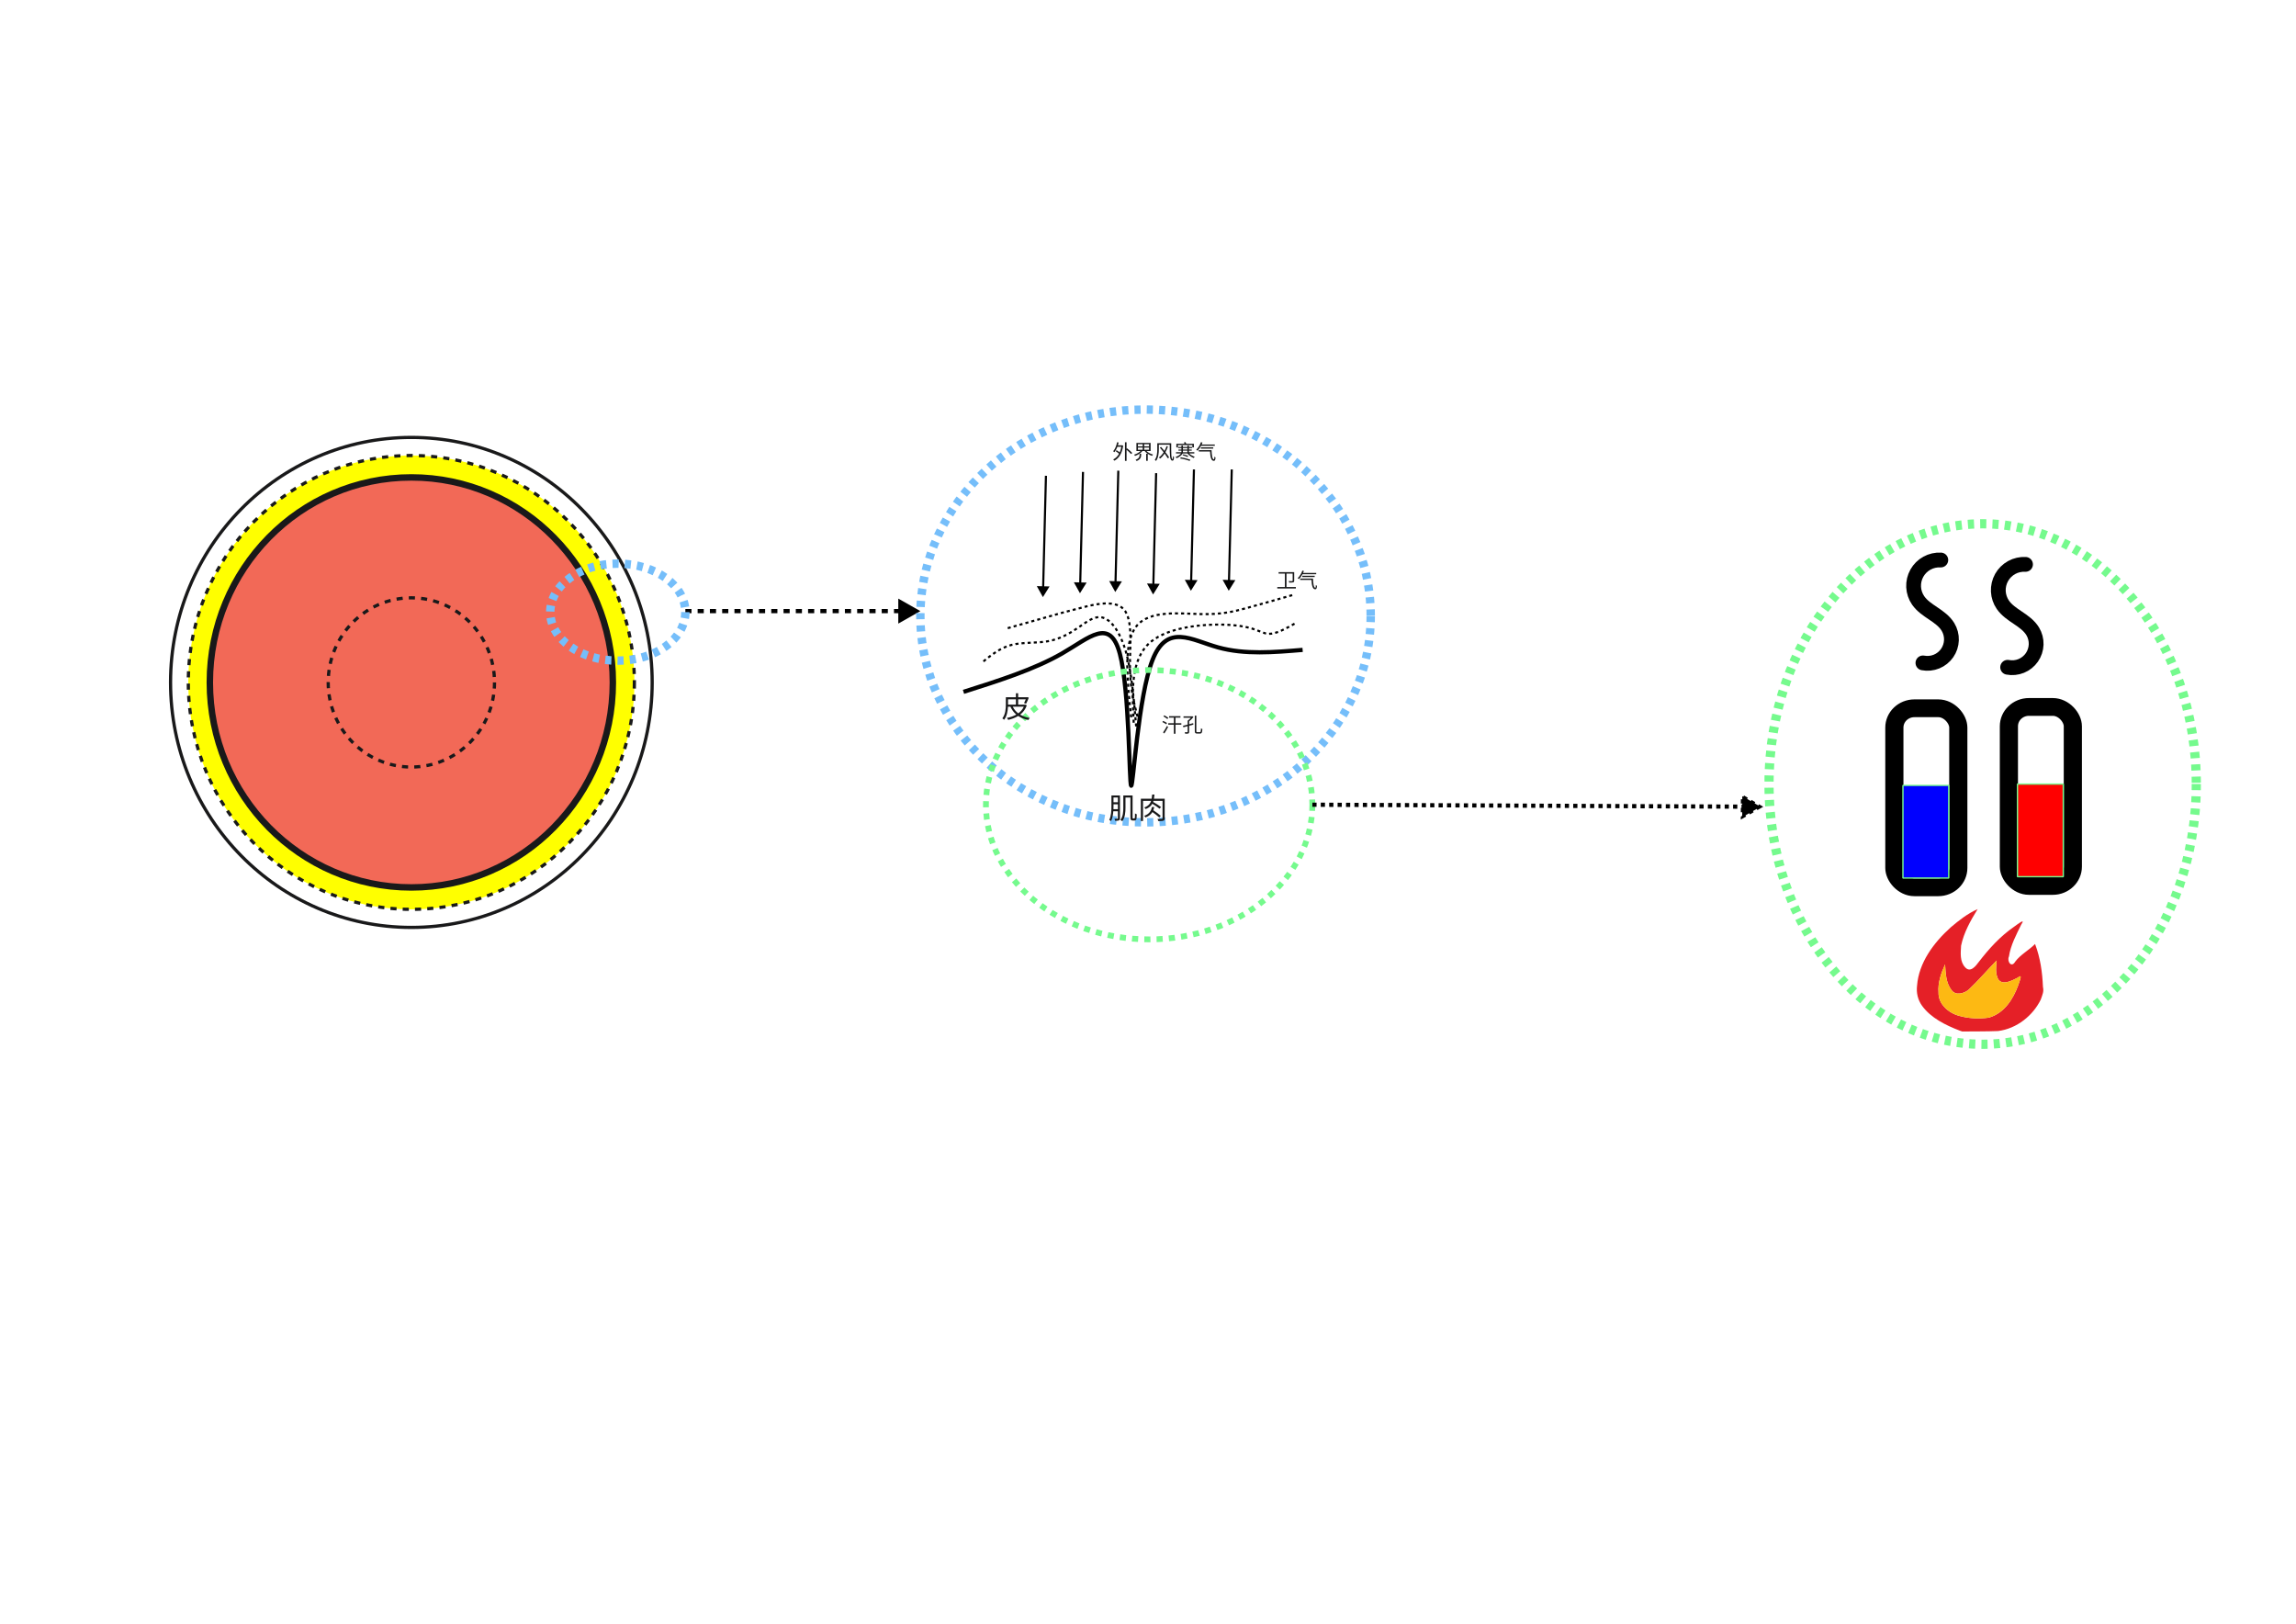<?xml version="1.0" encoding="UTF-8" standalone="no"?>
<svg
   width="297mm"
   height="210mm"
   viewBox="0 0 1122.52 793.7"
   version="1.1"
   id="svg19900"
   sodipodi:docname="shl004肌表气血.svg"
   inkscape:version="1.2.2 (732a01da63, 2022-12-09)"
   xml:space="preserve"
   xmlns:inkscape="http://www.inkscape.org/namespaces/inkscape"
   xmlns:sodipodi="http://sodipodi.sourceforge.net/DTD/sodipodi-0.dtd"
   xmlns:xlink="http://www.w3.org/1999/xlink"
   xmlns="http://www.w3.org/2000/svg"
   xmlns:svg="http://www.w3.org/2000/svg"><defs
     id="defs19904"><inkscape:path-effect
       effect="spiro"
       id="path-effect26970"
       is_visible="true"
       lpeversion="1" /><inkscape:path-effect
       effect="spiro"
       id="path-effect26958"
       is_visible="true"
       lpeversion="1" /><pattern
       inkscape:collect="always"
       xlink:href="#SvgjsPattern1080-6-8"
       id="pattern826"
       patternTransform="scale(0.996,0.992)" /><marker
       style="overflow:visible"
       id="TriangleStart"
       refX="0"
       refY="0"
       orient="auto-start-reverse"
       inkscape:stockid="TriangleStart"
       markerWidth="5.324"
       markerHeight="6.155"
       viewBox="0 0 5.324 6.155"
       inkscape:isstock="true"
       inkscape:collect="always"
       preserveAspectRatio="xMidYMid"><path
         transform="scale(0.5)"
         style="fill:context-stroke;fill-rule:evenodd;stroke:context-stroke;stroke-width:1pt"
         d="M 5.77,0 -2.88,5 V -5 Z"
         id="path135" /></marker><pattern
       id="SvgjsPattern1080"
       x="0"
       y="0"
       width="100"
       height="100"
       patternUnits="userSpaceOnUse"><image
         id="SvgjsImage1081"
         xlink:href="https://iconsapi.com/5ee26427e4b0b788a932e46f.svg"
         width="100"
         height="100"
         preserveAspectRatio="none"
         crossOrigin="anonymous"
         x="0"
         y="0" /></pattern><pattern
       id="SvgjsPattern1080-6"
       x="0"
       y="0"
       width="100"
       height="100"
       patternUnits="userSpaceOnUse"><image
         id="SvgjsImage1081-0"
         xlink:href="https://iconsapi.com/5ee26427e4b0b788a932e46f.svg"
         width="100"
         height="100"
         preserveAspectRatio="none"
         crossOrigin="anonymous"
         x="0"
         y="0" /></pattern><pattern
       id="SvgjsPattern1010"
       x="0"
       y="0"
       width="277.932"
       height="194.912"
       patternUnits="userSpaceOnUse"><image
         id="SvgjsImage1011"
         xlink:href="https://iconsapi.com/5ee264cfe4b0b788a93303a5.svg"
         width="277.932"
         height="194.912"
         preserveAspectRatio="none"
         crossOrigin="anonymous"
         x="0"
         y="0" /></pattern><pattern
       id="SvgjsPattern1080-6-8"
       x="0"
       y="0"
       width="100"
       height="100"
       patternUnits="userSpaceOnUse"><image
         id="SvgjsImage1081-0-9"
         xlink:href="https://iconsapi.com/5ee26427e4b0b788a932e46f.svg"
         width="100"
         height="100"
         preserveAspectRatio="none"
         crossOrigin="anonymous"
         x="0"
         y="0" /></pattern><pattern
       id="SvgjsPattern1010-1"
       x="0"
       y="0"
       width="277.932"
       height="194.912"
       patternUnits="userSpaceOnUse"><image
         id="SvgjsImage1011-4"
         xlink:href="https://iconsapi.com/5ee264cfe4b0b788a93303a5.svg"
         width="277.932"
         height="194.912"
         preserveAspectRatio="none"
         crossOrigin="anonymous"
         x="0"
         y="0" /></pattern><inkscape:path-effect
       effect="spiro"
       id="path-effect26970-4"
       is_visible="true"
       lpeversion="1" /><inkscape:path-effect
       effect="spiro"
       id="path-effect26970-0"
       is_visible="true"
       lpeversion="1" /></defs><sodipodi:namedview
     id="namedview19902"
     pagecolor="#ffffff"
     bordercolor="#000000"
     borderopacity="0.25"
     inkscape:showpageshadow="2"
     inkscape:pageopacity="0.0"
     inkscape:pagecheckerboard="0"
     inkscape:deskcolor="#d1d1d1"
     showgrid="false"
     inkscape:zoom="0.66541136"
     inkscape:cx="318.59991"
     inkscape:cy="414.78102"
     inkscape:window-width="1920"
     inkscape:window-height="986"
     inkscape:window-x="-11"
     inkscape:window-y="-11"
     inkscape:window-maximized="1"
     inkscape:current-layer="svg19900"
     inkscape:document-units="mm" /><clipPath
     id="clip_4_11_0"><path
       d="m 125.427,147.568 h 74.21 v 74.21 h -74.21 z"
       id="path19831" /></clipPath><path
     d="m 335.073,299.227 c 0,13.098 -14.787,23.717 -33.027,23.717 -18.241,0 -33.027,-10.618 -33.027,-23.717 0,-13.098 14.787,-23.717 33.027,-23.717 18.241,0 33.027,10.618 33.027,23.717 z"
     fill="#19191a"
     fill-opacity="0"
     id="path19846"
     style="stroke-width:1.028" /><path
     d="m 449.974,298.718 -10.8,-6.106 v 12.212 z"
     fill="#000000"
     fill-opacity="1"
     stroke="none"
     id="path19850"
     style="stroke-width:1.028" /><path
     d="m 335.073,298.718 h 108.665"
     fill="none"
     stroke="#000000"
     stroke-opacity="1"
     stroke-width="2.057"
     stroke-dasharray="3, 3"
     id="path19852" /><path
     d="m 471.05,338.197 c 17.243,-5.462 34.486,-10.924 48.078,-18.711 13.592,-7.787 23.53,-17.898 28.353,0 4.822,17.898 4.527,63.804 5.547,64.582 1.021,0.778 3.357,-43.573 10.479,-61.564 7.123,-17.992 19.028,-9.624 32.051,-6.036 13.023,3.588 27.16,2.398 41.298,1.207"
     fill="none"
     stroke="#000000"
     stroke-opacity="1"
     stroke-width="2.057"
     stroke-dasharray="none"
     id="path19854" /><path
     d="m 556.127,350.27 c -1.819,-7.017 -3.637,-14.034 -3.698,-24.143 -0.061,-10.109 1.636,-23.31 -3.082,-28.368 -4.717,-5.058 -15.849,-1.972 -20.957,-0.604 -5.107,1.368 -4.189,1.018 -9.246,2.414 -5.057,1.397 -16.089,4.54 -27.121,7.684"
     fill="none"
     stroke="#000000"
     stroke-opacity="1"
     stroke-width="1.028"
     stroke-dasharray="1.5, 1.5"
     id="path19856" /><path
     d="m 553.045,350.649 c -1.974,-18.148 -3.948,-36.296 2.465,-44.438 6.413,-8.142 21.213,-6.278 31.435,-6.036 10.222,0.242 15.864,-1.138 22.806,-3.018 6.941,-1.88 15.182,-4.26 23.422,-6.639"
     fill="none"
     stroke="#000000"
     stroke-opacity="1"
     stroke-width="1.028"
     stroke-dasharray="1.5, 1.5"
     id="path19858" /><path
     d="m 554.264,353.288 c -0.785,-15.466 -1.567,-30.933 8.008,-39.232 9.575,-8.299 29.509,-9.431 40.681,-8.45 11.173,0.981 13.582,4.074 17.259,4.225 3.676,0.151 8.619,-2.641 13.56,-5.432"
     fill="none"
     stroke="#000000"
     stroke-opacity="1"
     stroke-width="1.028"
     stroke-dasharray="1.5, 1.5"
     id="path19860" /><path
     d="m 555.476,355.1 c -1.114,-13.299 -2.227,-26.598 -4.931,-36.214 -2.704,-9.616 -6.997,-15.548 -11.095,-16.9 -4.098,-1.352 -7.999,1.878 -12.328,4.829 -4.328,2.951 -9.083,5.623 -14.793,6.639 -5.709,1.016 -12.373,0.377 -17.874,1.811 -5.502,1.434 -9.838,4.942 -14.177,8.45"
     fill="none"
     stroke="#000000"
     stroke-opacity="1"
     stroke-width="1.028"
     stroke-dasharray="1.5, 1.5"
     id="path19862" /><path
     d="m 571.202,350.895 c -0.438,-0.351 -1.303,-0.879 -1.956,-1.217 l -0.447,0.509 c 0.674,0.368 1.529,0.927 1.947,1.285 z m -0.631,2.512 c -0.418,-0.29 -1.273,-0.728 -1.884,-1.008 l -0.408,0.548 c 0.631,0.299 1.457,0.769 1.874,1.078 z m -1.325,5.124 c 0.602,-0.918 1.315,-2.145 1.855,-3.191 l -0.549,-0.487 c -0.592,1.115 -1.385,2.432 -1.924,3.179 z m 8.311,-5.024 h -2.861 v -2.702 h 2.424 v -0.728 h -5.551 v 0.728 h 2.332 v 2.702 h -2.74 v 0.728 h 2.74 v 4.426 h 0.796 v -4.426 h 2.861 z m 5.416,-3.391 -0.154,0.051 h -4.204 v 0.686 h 3.625 c -0.447,0.519 -1.049,1.078 -1.589,1.436 v 1.913 c -0.865,0.219 -1.661,0.419 -2.26,0.57 l 0.162,0.738 2.098,-0.57 v 2.792 c 0,0.151 -0.052,0.19 -0.214,0.2 -0.142,0 -0.661,0 -1.233,-0.02 0.122,0.219 0.214,0.538 0.246,0.747 0.743,0.01 1.241,-0.01 1.546,-0.129 0.296,-0.129 0.388,-0.338 0.388,-0.789 v -2.989 l 2.066,-0.56 -0.102,-0.696 c -0.651,0.178 -1.313,0.358 -1.964,0.519 v -1.427 c 0.743,-0.56 1.569,-1.366 2.098,-2.103 z m 2.382,7.787 c -0.385,0 -0.467,-0.09 -0.467,-0.599 v -7.508 h -0.743 v 7.488 c 0,1.008 0.234,1.285 1.119,1.285 h 1.427 c 0.875,0 1.069,-0.557 1.151,-2.203 -0.204,-0.049 -0.5,-0.18 -0.684,-0.329 -0.05,1.495 -0.112,1.865 -0.52,1.865 z"
     fill="#19191a"
     fill-opacity="1"
     id="path19864"
     style="stroke-width:1.028" /><path
     d="m 628.974,286.947 v -6.551 h 3.013 v 3.449 c 0,0.158 -0.06,0.209 -0.254,0.219 -0.224,0.02 -0.927,0.02 -1.71,-0.01 0.122,0.19 0.264,0.518 0.303,0.728 0.927,0 1.569,-0.01 1.937,-0.129 0.365,-0.119 0.477,-0.36 0.477,-0.789 v -4.197 h -7.627 v 0.728 h 3.065 v 6.551 h -3.707 v 0.728 h 9.084 v -0.728 z m 14.529,-6.251 v -0.64 H 637.087 c 0.144,-0.309 0.276,-0.628 0.388,-0.947 l -0.743,-0.19 c -0.49,1.446 -1.325,2.814 -2.302,3.69 0.174,0.09 0.52,0.319 0.661,0.448 0.612,-0.618 1.203,-1.436 1.69,-2.361 z m -0.753,1.356 v -0.628 h -6.048 v 0.628 z m -7.068,0.777 v 0.648 h 5.499 c 0.132,2.563 0.5,4.567 1.842,4.567 0.592,0 0.773,-0.467 0.835,-1.646 -0.162,-0.1 -0.375,-0.278 -0.53,-0.428 -0.01,0.828 -0.072,1.346 -0.264,1.346 -0.795,0 -1.071,-2.213 -1.141,-4.486 z"
     fill="#19191a"
     fill-opacity="1"
     id="path19866"
     style="stroke-width:1.028" /><path
     d="m 509.881,291.877 3.249,-5.211 -6.234,-0.15 z"
     fill="#000000"
     fill-opacity="1"
     stroke="none"
     id="path19868"
     style="stroke-width:1.028" /><path
     d="m 511.366,232.574 -1.409,56.251"
     fill="none"
     stroke="#000000"
     stroke-opacity="1"
     stroke-width="1.028"
     stroke-dasharray="none"
     id="path19870" /><path
     d="m 527.998,289.99 3.249,-5.211 -6.234,-0.15 z"
     fill="#000000"
     fill-opacity="1"
     stroke="none"
     id="path19872"
     style="stroke-width:1.028" /><path
     d="m 529.483,230.686 -1.409,56.251"
     fill="none"
     stroke="#000000"
     stroke-opacity="1"
     stroke-width="1.028"
     stroke-dasharray="none"
     id="path19874" /><path
     d="m 545.258,289.386 3.249,-5.211 -6.234,-0.15 z"
     fill="#000000"
     fill-opacity="1"
     stroke="none"
     id="path19876"
     style="stroke-width:1.028" /><path
     d="m 546.743,230.083 -1.409,56.251"
     fill="none"
     stroke="#000000"
     stroke-opacity="1"
     stroke-width="1.028"
     stroke-dasharray="none"
     id="path19878" /><path
     d="m 563.75,290.593 3.249,-5.211 -6.234,-0.15 z"
     fill="#000000"
     fill-opacity="1"
     stroke="none"
     id="path19880"
     style="stroke-width:1.028" /><path
     d="m 565.236,231.29 -1.409,56.251"
     fill="none"
     stroke="#000000"
     stroke-opacity="1"
     stroke-width="1.028"
     stroke-dasharray="none"
     id="path19882" /><path
     d="m 582.236,288.783 3.249,-5.211 -6.234,-0.15 z"
     fill="#000000"
     fill-opacity="1"
     stroke="none"
     id="path19884"
     style="stroke-width:1.028" /><path
     d="m 583.722,229.479 -1.409,56.251"
     fill="none"
     stroke="#000000"
     stroke-opacity="1"
     stroke-width="1.028"
     stroke-dasharray="none"
     id="path19886" /><path
     d="m 600.73,288.783 3.249,-5.211 -6.234,-0.15 z"
     fill="#000000"
     fill-opacity="1"
     stroke="none"
     id="path19888"
     style="stroke-width:1.028" /><path
     d="m 602.216,229.479 -1.409,56.251"
     fill="none"
     stroke="#000000"
     stroke-opacity="1"
     stroke-width="1.028"
     stroke-dasharray="none"
     id="path19890" /><path
     d="m 548.455,217.693 h -1.914 c 0.142,-0.448 0.254,-0.906 0.365,-1.385 l -0.743,-0.139 c -0.365,1.733 -1.007,3.379 -1.934,4.406 0.164,0.1 0.5,0.338 0.621,0.47 0.569,-0.699 1.059,-1.616 1.447,-2.653 h 1.934 c -0.174,1.047 -0.447,1.955 -0.796,2.741 -0.428,-0.358 -1.027,-0.777 -1.516,-1.076 l -0.457,0.489 c 0.549,0.358 1.221,0.867 1.648,1.256 -0.721,1.295 -1.71,2.203 -2.891,2.792 0.184,0.119 0.5,0.419 0.612,0.609 2.168,-1.159 3.756,-3.481 4.296,-7.379 l -0.517,-0.17 z m 2.322,1.697 v -3.211 h -0.773 v 9.092 h 0.773 v -5.414 c 0.805,0.669 1.73,1.507 2.19,2.074 l 0.599,-0.509 c -0.539,-0.628 -1.638,-1.575 -2.513,-2.252 z m 6.373,3.002 c 0,0.747 -0.184,1.714 -1.954,2.361 0.162,0.141 0.405,0.399 0.52,0.589 1.964,-0.779 2.198,-1.974 2.198,-2.921 v -0.609 h -0.763 z m -0.815,-3.62 h 2.332 v 1.076 h -2.332 z m 0,-1.646 h 2.332 v 1.056 h -2.332 z m 5.429,1.056 h -2.354 v -1.056 h 2.354 z m 0,1.665 h -2.354 v -1.076 h 2.354 z m 0.773,0.628 v -3.978 h -6.946 v 3.978 h 2.026 c -0.773,0.779 -1.994,1.446 -3.165,1.775 0.172,0.151 0.385,0.419 0.507,0.609 1.335,-0.458 2.739,-1.336 3.575,-2.383 h 1.121 c 0.385,0.499 0.905,0.947 1.464,1.336 h -0.753 v 3.449 h 0.776 v -3.44 c 0.641,0.428 1.352,0.779 2.076,0.998 0.102,-0.19 0.326,-0.48 0.5,-0.628 -1.211,-0.299 -2.414,-0.937 -3.177,-1.716 z m 7.807,-2.403 c -0.263,0.789 -0.619,1.594 -1.037,2.354 -0.552,-0.689 -1.121,-1.356 -1.651,-1.955 l -0.621,0.319 c 0.612,0.699 1.263,1.495 1.874,2.303 -0.671,1.047 -1.477,1.945 -2.312,2.503 0.184,0.129 0.428,0.389 0.572,0.57 0.803,-0.589 1.556,-1.456 2.207,-2.463 0.631,0.876 1.181,1.694 1.539,2.322 l 0.691,-0.399 c -0.418,-0.716 -1.079,-1.643 -1.832,-2.593 0.5,-0.876 0.907,-1.823 1.233,-2.79 z m -4.549,-1.427 v 2.953 c 0,1.556 -0.102,3.698 -1.213,5.205 0.184,0.09 0.5,0.338 0.631,0.499 1.171,-1.607 1.345,-4.048 1.345,-5.704 v -2.235 h 5.315 c 0.01,5.156 0.021,7.807 1.332,7.807 0.552,0 0.704,-0.428 0.786,-1.733 -0.154,-0.11 -0.368,-0.341 -0.5,-0.518 -0.021,0.818 -0.082,1.495 -0.224,1.495 -0.681,0 -0.681,-3.082 -0.651,-7.768 z m 10.079,0.898 h 7.075 v 1.166 h 0.753 v -1.794 h -3.707 c -0.112,-0.251 -0.283,-0.57 -0.438,-0.818 l -0.753,0.2 c 0.102,0.19 0.224,0.409 0.316,0.618 h -3.99 v 1.794 h 0.743 z m 1.109,6.58 c 1.598,0.219 3.565,0.747 4.644,1.198 l 0.326,-0.609 c -1.111,-0.419 -3.075,-0.937 -4.644,-1.156 z m 1.191,-1.585 c 0.825,0.2 1.865,0.579 2.394,0.857 l 0.346,-0.528 c -0.559,-0.29 -1.598,-0.628 -2.404,-0.798 z m 0.164,-2.244 h 2.178 v 0.75 h -2.178 z m 0,-1.256 h 2.178 v 0.718 h -2.178 z m 5.569,2.612 v -0.606 h -2.638 v -0.75 h 1.375 v -0.538 h -1.375 v -0.718 h 1.569 v -0.557 h -1.569 v -0.679 h -0.753 v 0.679 h -2.178 v -0.679 h -0.743 v 0.679 h -1.618 v 0.557 h 1.618 v 0.718 h -1.447 v 0.538 h 1.447 v 0.75 h -2.638 v 0.606 h 2.464 c -0.641,0.75 -1.671,1.427 -2.677,1.745 0.162,0.141 0.388,0.409 0.5,0.579 1.161,-0.438 2.342,-1.317 3.023,-2.325 h 2.24 c 0.743,0.908 1.986,1.787 3.075,2.225 0.122,-0.18 0.358,-0.448 0.51,-0.589 -0.947,-0.329 -2.006,-0.947 -2.72,-1.636 z m 10.01,-3.727 v -0.64 h -6.416 c 0.144,-0.309 0.276,-0.628 0.388,-0.947 l -0.743,-0.19 c -0.49,1.446 -1.325,2.814 -2.302,3.69 0.174,0.09 0.52,0.319 0.661,0.448 0.612,-0.618 1.203,-1.436 1.69,-2.361 z m -0.753,1.356 v -0.628 h -6.048 v 0.628 z m -7.068,0.777 v 0.648 h 5.499 c 0.132,2.563 0.5,4.567 1.842,4.567 0.592,0 0.773,-0.467 0.835,-1.646 -0.162,-0.1 -0.375,-0.278 -0.529,-0.428 -0.01,0.828 -0.072,1.346 -0.264,1.346 -0.795,0 -1.071,-2.213 -1.141,-4.486 z"
     fill="#19191a"
     fill-opacity="1"
     id="path19892"
     style="stroke-width:1.028" /><path
     d="m 670.152,301.096 c 0,55.728 -49.29,100.904 -110.092,100.904 -60.801,0 -110.091,-45.176 -110.091,-100.904 0,-55.728 49.289,-100.904 110.091,-100.904 60.802,0 110.092,45.176 110.092,100.904 z"
     fill="#19191a"
     fill-opacity="0"
     id="path19894"
     style="stroke-width:1.028" /><path
     d="m 670.152,301.096 c 0,55.728 -49.29,100.904 -110.092,100.904 -60.801,0 -110.091,-45.176 -110.091,-100.904 0,-55.728 49.289,-100.904 110.091,-100.904 60.802,0 110.092,45.176 110.092,100.904 z"
     fill="none"
     stroke="#75befa"
     stroke-opacity="1"
     stroke-width="4.114"
     stroke-dasharray="3, 3"
     id="path19896" /><path
     d="m 641.615,393.357 c 0,36.355 -35.726,65.826 -79.797,65.826 -44.07,0 -79.796,-29.471 -79.796,-65.826 0,-36.355 35.726,-65.826 79.796,-65.826 44.07,0 79.797,29.471 79.797,65.826 z"
     fill="none"
     stroke="#75befa"
     stroke-opacity="1"
     stroke-width="2.829"
     stroke-dasharray="3, 3"
     id="path19896-0"
     style="stroke:#75fa8d;stroke-opacity:1"
     onmouseover="" /><path
     d="m 1073.778,383.244 c 0,70.26 -46.764,127.218 -104.45,127.218 -57.686,0 -104.449,-56.957 -104.449,-127.218 0,-70.261 46.764,-127.218 104.449,-127.218 57.686,0 104.45,56.957 104.45,127.218 z"
     fill="none"
     stroke="#75befa"
     stroke-opacity="1"
     stroke-width="4.499"
     stroke-dasharray="3, 3"
     id="path19896-0-9"
     style="stroke:#75fa8d;stroke-opacity:1" /><path
     d="m 500.536,345.447 c -0.611,1.353 -1.542,2.421 -2.703,3.249 -1.151,-0.856 -2.053,-1.969 -2.693,-3.249 z m -7.708,-1.113 v -2.477 h 3.854 v 2.591 h -3.854 z m 8.465,0.073 -0.202,0.042 h -3.304 v -2.591 h 3.712 c -0.277,0.668 -0.568,1.353 -0.831,1.823 l 0.991,0.299 c 0.437,-0.741 0.931,-1.91 1.339,-2.977 l -0.817,-0.216 -0.202,0.045 h -4.192 v -1.951 h -1.105 v 1.951 h -4.92 v 3.489 c 0,2.066 -0.174,4.859 -1.716,6.838 0.249,0.129 0.686,0.487 0.86,0.699 1.41,-1.795 1.804,-4.345 1.89,-6.411 h 1.208 c 0.714,1.551 1.659,2.835 2.895,3.847 -1.368,0.769 -2.938,1.311 -4.625,1.638 0.217,0.226 0.508,0.682 0.625,0.967 1.776,-0.41 3.449,-1.012 4.902,-1.923 1.368,0.929 3.041,1.569 4.991,1.969 0.145,-0.299 0.451,-0.741 0.686,-0.984 -1.819,-0.299 -3.407,-0.856 -4.714,-1.652 1.424,-1.099 2.561,-2.581 3.243,-4.505 z"
     fill="#19191a"
     fill-opacity="1"
     id="path19898"
     style="stroke-width:1.028" /><path
     d="m 303.517,336.195 c 0,41.541 -33.676,75.216 -75.217,75.216 -41.541,0 -75.216,-33.675 -75.216,-75.216 0,-41.541 33.676,-75.216 75.216,-75.216 41.541,0 75.217,33.676 75.217,75.216 z"
     fill="#fef3a4"
     fill-opacity="0"
     id="path13159"
     style="stroke-width:0.5" /><path
     d="m 297.959,336.195 c 0,38.475 -31.191,69.665 -69.666,69.665 -38.475,0 -69.665,-31.19 -69.665,-69.665 0,-38.475 31.19,-69.665 69.665,-69.665 38.475,0 69.666,31.19 69.666,69.665 z"
     fill="#f25c9b"
     fill-opacity="0"
     id="path13163"
     style="stroke-width:0.5" /><path
     d="m 544.357,395.55 c 0.015,-0.57 0.029,-1.11 0.029,-1.593 v -0.8 h 2.153 v 2.393 z m 2.181,-5.711 v 2.337 h -2.153 v -2.337 z m 1.019,-0.984 h -4.174 v 5.103 c 0,2.094 -0.075,4.901 -1.076,6.894 0.274,0.101 0.71,0.355 0.902,0.529 0.668,-1.371 0.959,-3.137 1.09,-4.818 h 2.238 v 3.391 c 0,0.198 -0.071,0.257 -0.259,0.271 -0.174,0 -0.757,0.014 -1.428,-0.014 0.146,0.271 0.291,0.727 0.337,1.012 0.945,0 1.513,-0.031 1.876,-0.216 0.362,-0.171 0.494,-0.47 0.494,-1.054 z m 6.49,11.242 c -0.089,0 -0.174,-0.028 -0.234,-0.073 -0.071,-0.07 -0.085,-0.327 -0.085,-0.783 v -10.386 h -4.54 v 5.986 c 0,1.937 -0.117,4.331 -1.41,5.941 0.245,0.125 0.696,0.442 0.902,0.64 1.368,-1.739 1.57,-4.518 1.57,-6.581 v -4.974 h 2.415 v 9.291 c 0,1.197 0.071,1.437 0.291,1.652 0.231,0.184 0.536,0.285 0.828,0.285 h 0.714 c 0.291,0 0.568,-0.073 0.771,-0.202 0.188,-0.157 0.32,-0.383 0.38,-0.769 0.057,-0.341 0.114,-1.311 0.128,-2.066 -0.306,-0.084 -0.639,-0.271 -0.87,-0.47 0,0.897 -0.015,1.611 -0.046,1.91 -0.028,0.299 -0.071,0.442 -0.145,0.497 -0.057,0.073 -0.174,0.101 -0.288,0.101 z m 13.473,-1.297 c -0.799,-0.755 -2.415,-1.91 -3.666,-2.734 0.202,-0.515 0.334,-1.026 0.451,-1.569 h -1.108 c -0.362,1.684 -1.161,3.419 -3.826,4.289 0.249,0.184 0.54,0.543 0.654,0.797 1.705,-0.626 2.739,-1.551 3.392,-2.633 1.208,0.852 2.604,1.937 3.318,2.633 z m 1.904,-8.376 h -5.25 c 0.117,-0.643 0.188,-1.311 0.245,-2.038 h -1.133 c -0.043,0.727 -0.117,1.412 -0.234,2.038 h -5.293 v 10.912 h 1.062 v -9.872 h 3.986 c -0.48,1.437 -1.428,2.536 -3.375,3.235 0.231,0.184 0.536,0.539 0.668,0.797 1.63,-0.612 2.632,-1.496 3.257,-2.609 1.296,0.772 2.767,1.781 3.552,2.438 l 0.728,-0.828 c -0.874,-0.696 -2.547,-1.736 -3.872,-2.477 0.06,-0.188 0.117,-0.358 0.174,-0.557 h 4.422 v 8.518 c 0,0.244 -0.071,0.327 -0.334,0.341 -0.277,0 -1.162,0.018 -2.11,-0.028 0.145,0.285 0.291,0.769 0.337,1.068 1.208,0 2.064,-0.014 2.558,-0.198 0.469,-0.17 0.611,-0.511 0.611,-1.183 z"
     fill="#19191a"
     fill-opacity="1"
     id="path13177"
     style="stroke-width:1.028" /><path
     d="m 439.41,453.464 c 0,29.196 -24.17,52.865 -53.986,52.865 -29.816,0 -53.987,-23.668 -53.987,-52.865 0,-29.197 24.171,-52.865 53.987,-52.865 29.816,0 53.986,23.668 53.986,52.865 z"
     fill="#f25c9b"
     fill-opacity="0"
     id="path13193"
     style="stroke-width:1.028" /><path
     d="m 318.85,333.583 c 0,66.143 -52.712,119.763 -117.734,119.763 -65.022,0 -117.734,-53.619 -117.734,-119.763 0,-66.143 52.711,-119.763 117.734,-119.763 65.023,0 117.734,53.62 117.734,119.763 z"
     fill="#fef3a4"
     fill-opacity="0"
     id="path13159-6"
     style="stroke-width:0.789" /><path
     d="m 318.85,333.583 c 0,66.143 -52.712,119.763 -117.734,119.763 -65.022,0 -117.734,-53.619 -117.734,-119.763 0,-66.143 52.711,-119.763 117.734,-119.763 65.023,0 117.734,53.62 117.734,119.763 z"
     fill="none"
     stroke="#19191a"
     stroke-opacity="1"
     stroke-width="1.579"
     stroke-dasharray="none"
     id="path13161" /><path
     d="m 310.151,333.583 c 0,61.262 -48.821,110.924 -109.046,110.924 -60.224,0 -109.045,-49.662 -109.045,-110.924 0,-61.262 48.821,-110.924 109.045,-110.924 60.224,0 109.046,49.662 109.046,110.924 z"
     fill="#f25c9b"
     fill-opacity="0"
     id="path13163-9"
     style="stroke-width:0.789" /><path
     d="m 310.151,333.583 c 0,61.262 -48.821,110.924 -109.046,110.924 -60.224,0 -109.045,-49.662 -109.045,-110.924 0,-61.262 48.821,-110.924 109.045,-110.924 60.224,0 109.046,49.662 109.046,110.924 z"
     fill="none"
     stroke="#19191a"
     stroke-opacity="1"
     stroke-width="1.579"
     stroke-dasharray="3, 3"
     id="path13165"
     style="fill:#ffff00" /><path
     d="m 299.624,333.584 c 0,55.347 -44.108,100.215 -98.518,100.215 -54.41,0 -98.518,-44.868 -98.518,-100.215 0,-55.348 44.108,-100.215 98.518,-100.215 54.409,0 98.518,44.868 98.518,100.215 z"
     fill="#f26957"
     fill-opacity="1"
     id="path13167"
     style="stroke-width:0.789" /><path
     d="m 299.624,333.584 c 0,55.347 -44.108,100.215 -98.518,100.215 -54.41,0 -98.518,-44.868 -98.518,-100.215 0,-55.348 44.108,-100.215 98.518,-100.215 54.409,0 98.518,44.868 98.518,100.215 z"
     fill="none"
     stroke="#19191a"
     stroke-opacity="1"
     stroke-width="3.157"
     stroke-dasharray="none"
     id="path13169" /><path
     d="m 241.767,333.583 c 0,22.84 -18.202,41.356 -40.655,41.356 -22.453,0 -40.656,-18.516 -40.656,-41.356 0,-22.84 18.202,-41.356 40.656,-41.356 22.453,0 40.655,18.516 40.655,41.356 z"
     fill="#f25c9b"
     fill-opacity="0"
     id="path13193-4"
     style="stroke-width:0.789" /><path
     d="m 241.767,333.583 c 0,22.84 -18.202,41.356 -40.655,41.356 -22.453,0 -40.656,-18.516 -40.656,-41.356 0,-22.84 18.202,-41.356 40.656,-41.356 22.453,0 40.655,18.516 40.655,41.356 z"
     fill="none"
     stroke="#19191a"
     stroke-opacity="1"
     stroke-width="1.579"
     stroke-dasharray="3, 3"
     id="path13195" /><path
     d="m 335.073,299.227 c 0,13.098 -14.787,23.717 -33.027,23.717 -18.241,0 -33.027,-10.618 -33.027,-23.717 0,-13.098 14.787,-23.717 33.027,-23.717 18.241,0 33.027,10.618 33.027,23.717 z"
     fill="none"
     stroke="#75befa"
     stroke-opacity="1"
     stroke-width="4.114"
     stroke-dasharray="3, 3"
     id="path19848" /><path
     id="SvgjsPath1079"
     d="M 467.791,105.002 H 675.643 V 308.536 H 467.791 Z"
     stroke="none"
     fill="url(#SvgjsPattern1080)"
     style="fill:url(#pattern39767);stroke-width:2.057" /><path
     style="fill:none;fill-opacity:1;fill-rule:nonzero;stroke:#000000;stroke-width:7.232;stroke-linecap:round;stroke-linejoin:bevel;stroke-miterlimit:4.9;stroke-dasharray:none;stroke-dashoffset:7.098;stroke-opacity:1;paint-order:fill markers stroke"
     d="m 948.867,273.743 c -2.341,-0.13 -4.716,0.41 -6.771,1.539 -2.055,1.129 -3.784,2.843 -4.93,4.889 -1.146,2.046 -1.706,4.415 -1.596,6.758 0.11,2.342 0.89,4.649 2.223,6.578 1.86,2.691 4.672,4.543 7.387,6.368 2.716,1.825 5.485,3.772 7.184,6.568 1.171,1.927 1.769,4.197 1.7,6.451 -0.069,2.254 -0.806,4.483 -2.093,6.334 -1.287,1.851 -3.12,3.318 -5.208,4.168 -2.088,0.85 -4.425,1.08 -6.639,0.654"
     id="path26968"
     inkscape:path-effect="#path-effect26970"
     inkscape:original-d="m 948.86747,273.74282 c 8.35629,4.55284 -4.8549,15.21296 -11.07407,19.76315 -6.21916,4.55019 9.71626,10.06255 14.57116,12.93587 4.85489,2.87332 -8.15771,10.30213 -12.23977,17.60718"
     sodipodi:nodetypes="cssc" /><path
     style="fill:none;fill-opacity:1;fill-rule:nonzero;stroke:#000000;stroke-width:7.232;stroke-linecap:round;stroke-linejoin:bevel;stroke-miterlimit:4.9;stroke-dasharray:none;stroke-dashoffset:7.098;stroke-opacity:1;paint-order:fill markers stroke"
     d="m 990.28,275.876 c -2.341,-0.13 -4.716,0.41 -6.771,1.539 -2.055,1.129 -3.784,2.843 -4.93,4.889 -1.146,2.046 -1.706,4.415 -1.596,6.758 0.11,2.342 0.89,4.649 2.223,6.578 1.86,2.691 4.672,4.543 7.387,6.368 2.716,1.825 5.485,3.772 7.184,6.568 1.171,1.927 1.769,4.197 1.7,6.451 -0.069,2.254 -0.806,4.483 -2.093,6.334 -1.287,1.851 -3.12,3.318 -5.208,4.168 -2.088,0.85 -4.425,1.08 -6.639,0.654"
     id="path26968-9"
     inkscape:path-effect="#path-effect26970-4"
     inkscape:original-d="m 990.28008,275.87569 c 8.35629,4.55284 -4.85489,15.21296 -11.07407,19.76313 -6.21915,4.55021 9.71626,10.06257 14.57116,12.93589 4.8549,2.87332 -8.1577,10.30212 -12.23977,17.60716"
     sodipodi:nodetypes="cssc" /><g
     id="g29844"
     transform="matrix(2.079,0,0,2.035,482.697,-175.716)"><rect
       style="fill:none;fill-opacity:1;fill-rule:nonzero;stroke:#000000;stroke-width:4.271;stroke-linecap:round;stroke-linejoin:bevel;stroke-miterlimit:4.9;stroke-dasharray:none;stroke-dashoffset:7.098;stroke-opacity:1;paint-order:fill markers stroke"
       id="rect27296"
       width="15.037"
       height="42.999"
       x="213.305"
       y="256.48"
       rx="4.715"
       ry="4.639" /><rect
       style="fill:#0000ff;fill-opacity:1;stroke:#75fa8d;stroke-width:0.317;stroke-linecap:square;stroke-linejoin:bevel;stroke-miterlimit:4.9;stroke-dashoffset:7.098;paint-order:fill markers stroke"
       id="rect46991-0"
       width="10.776"
       height="22.254"
       x="215.321"
       y="275.007" /></g><g
     id="g29844-5"
     transform="matrix(2.079,0,0,2.035,538.692,-176.372)"><rect
       style="fill:none;fill-opacity:1;fill-rule:nonzero;stroke:#000000;stroke-width:4.271;stroke-linecap:round;stroke-linejoin:bevel;stroke-miterlimit:4.9;stroke-dasharray:none;stroke-dashoffset:7.098;stroke-opacity:1;paint-order:fill markers stroke"
       id="rect27296-1"
       width="15.037"
       height="42.999"
       x="213.305"
       y="256.48"
       rx="4.715"
       ry="4.639" /><rect
       style="fill:#ff0000;fill-opacity:1;stroke:#75fa8d;stroke-width:0.317;stroke-linecap:square;stroke-linejoin:bevel;stroke-miterlimit:4.9;stroke-dashoffset:7.098;paint-order:fill markers stroke"
       id="rect46991-0-5"
       width="10.776"
       height="22.254"
       x="215.321"
       y="275.007" /></g><path
     style="display:inline;fill:none;fill-rule:evenodd;stroke:#000000;stroke-width:2.057px;stroke-linecap:butt;stroke-linejoin:miter;stroke-dasharray:2.057, 2.057;stroke-dashoffset:0;stroke-opacity:1;marker-end:url(#TriangleStart)"
     d="m 641.615,393.357 213.14,0.967"
     id="path47144"
     inkscape:connector-type="polyline"
     inkscape:connector-curvature="0" /><g
     id="g21655"
     transform="matrix(0.295,0,0,0.322,271.563,211.741)"><path
       id="path21653"
       d="M 0,0 H 100 V 100 H 0 Z"
       stroke="none"
       fill="url(#SvgjsPattern1080)"
       style="display:none;fill:url(#pattern826)" /></g><g
     inkscape:groupmode="layer"
     id="layer1"
     inkscape:label="Layer 1"><g
       id="g25649-1"
       transform="matrix(0.861,0,0,0.79,719.454,259.657)"><path
         style="fill:#e52027;fill-opacity:1;fill-rule:nonzero;stroke-width:0.214"
         d="m 277.192,309.026 c -8.107,-3.382 -16.366,-7.858 -21.372,-15.338 -2.436,-3.682 -3.363,-8.115 -2.86,-12.484 0.978,-14.102 9.339,-26.52 19.194,-36.148 4.629,-4.267 9.499,-8.468 15.21,-11.221 -4.038,7.102 -7.869,14.56 -9.401,22.648 -0.237,4.489 -0.816,9.818 2.375,13.451 2.954,3.499 6.038,-1.001 7.658,-3.388 5.728,-8.072 12.079,-15.822 20.049,-21.792 1.595,-1.194 6.932,-5.874 4.074,-1.364 -2.832,6.364 -6.033,12.783 -6.976,19.758 -1.274,2.832 1.337,7.408 3.543,3.213 2.992,-4.403 7.753,-7.032 11.278,-10.932 2.989,8.523 4.142,17.559 4.484,26.546 0.597,2.999 -0.246,4.613 -1.256,7.882 -4.369,9.732 -13.437,17.923 -24.228,19.422 -6.783,0.292 -13.576,0.191 -20.363,0.28 -0.47,-0.178 -0.94,-0.356 -1.411,-0.533 z m 16.82,-8.123 c 8.687,-2.862 13.537,-11.583 16.322,-19.757 0.345,-1.631 3.256,-8.059 -0.233,-4.861 -3.156,1.679 -8.589,5.128 -11.124,0.849 -1.649,-3.594 -1.14,-7.696 -0.814,-11.51 -5.38,5.936 -10.281,12.31 -15.877,18.046 -2.634,2.417 -7.397,3.905 -9.769,0.264 -3.246,-4.591 -3.3,-10.466 -3.638,-15.878 -2.321,5.513 -4.176,11.392 -3.719,17.448 -0.186,6.94 5.518,12.658 11.912,14.442 5.298,1.624 11.02,1.879 16.479,1.089 l 0.461,-0.134 z"
         id="path21813-4" /><path
         id="rect22973-0-2"
         style="fill:#fdb913;fill-opacity:1;fill-rule:nonzero;stroke:none;stroke-width:0.6;stroke-linecap:round;stroke-linejoin:bevel;stroke-miterlimit:4.9;stroke-dashoffset:7.098;paint-order:fill markers stroke"
         d="m 298.161,265.624 c -5.38,5.936 -10.279,12.311 -15.875,18.047 -2.634,2.417 -7.398,3.904 -9.77,0.264 -3.246,-4.591 -3.301,-10.465 -3.639,-15.877 -2.321,5.513 -4.176,11.391 -3.719,17.447 -0.186,6.94 5.519,12.659 11.912,14.443 5.298,1.624 11.02,1.878 16.479,1.088 l 0.461,-0.133 c 8.687,-2.862 13.537,-11.584 16.322,-19.758 0.345,-1.631 3.255,-8.057 -0.234,-4.859 -3.156,1.678 -8.588,5.126 -11.123,0.848 -1.649,-3.594 -1.141,-7.695 -0.814,-11.51 z" /></g></g></svg>
